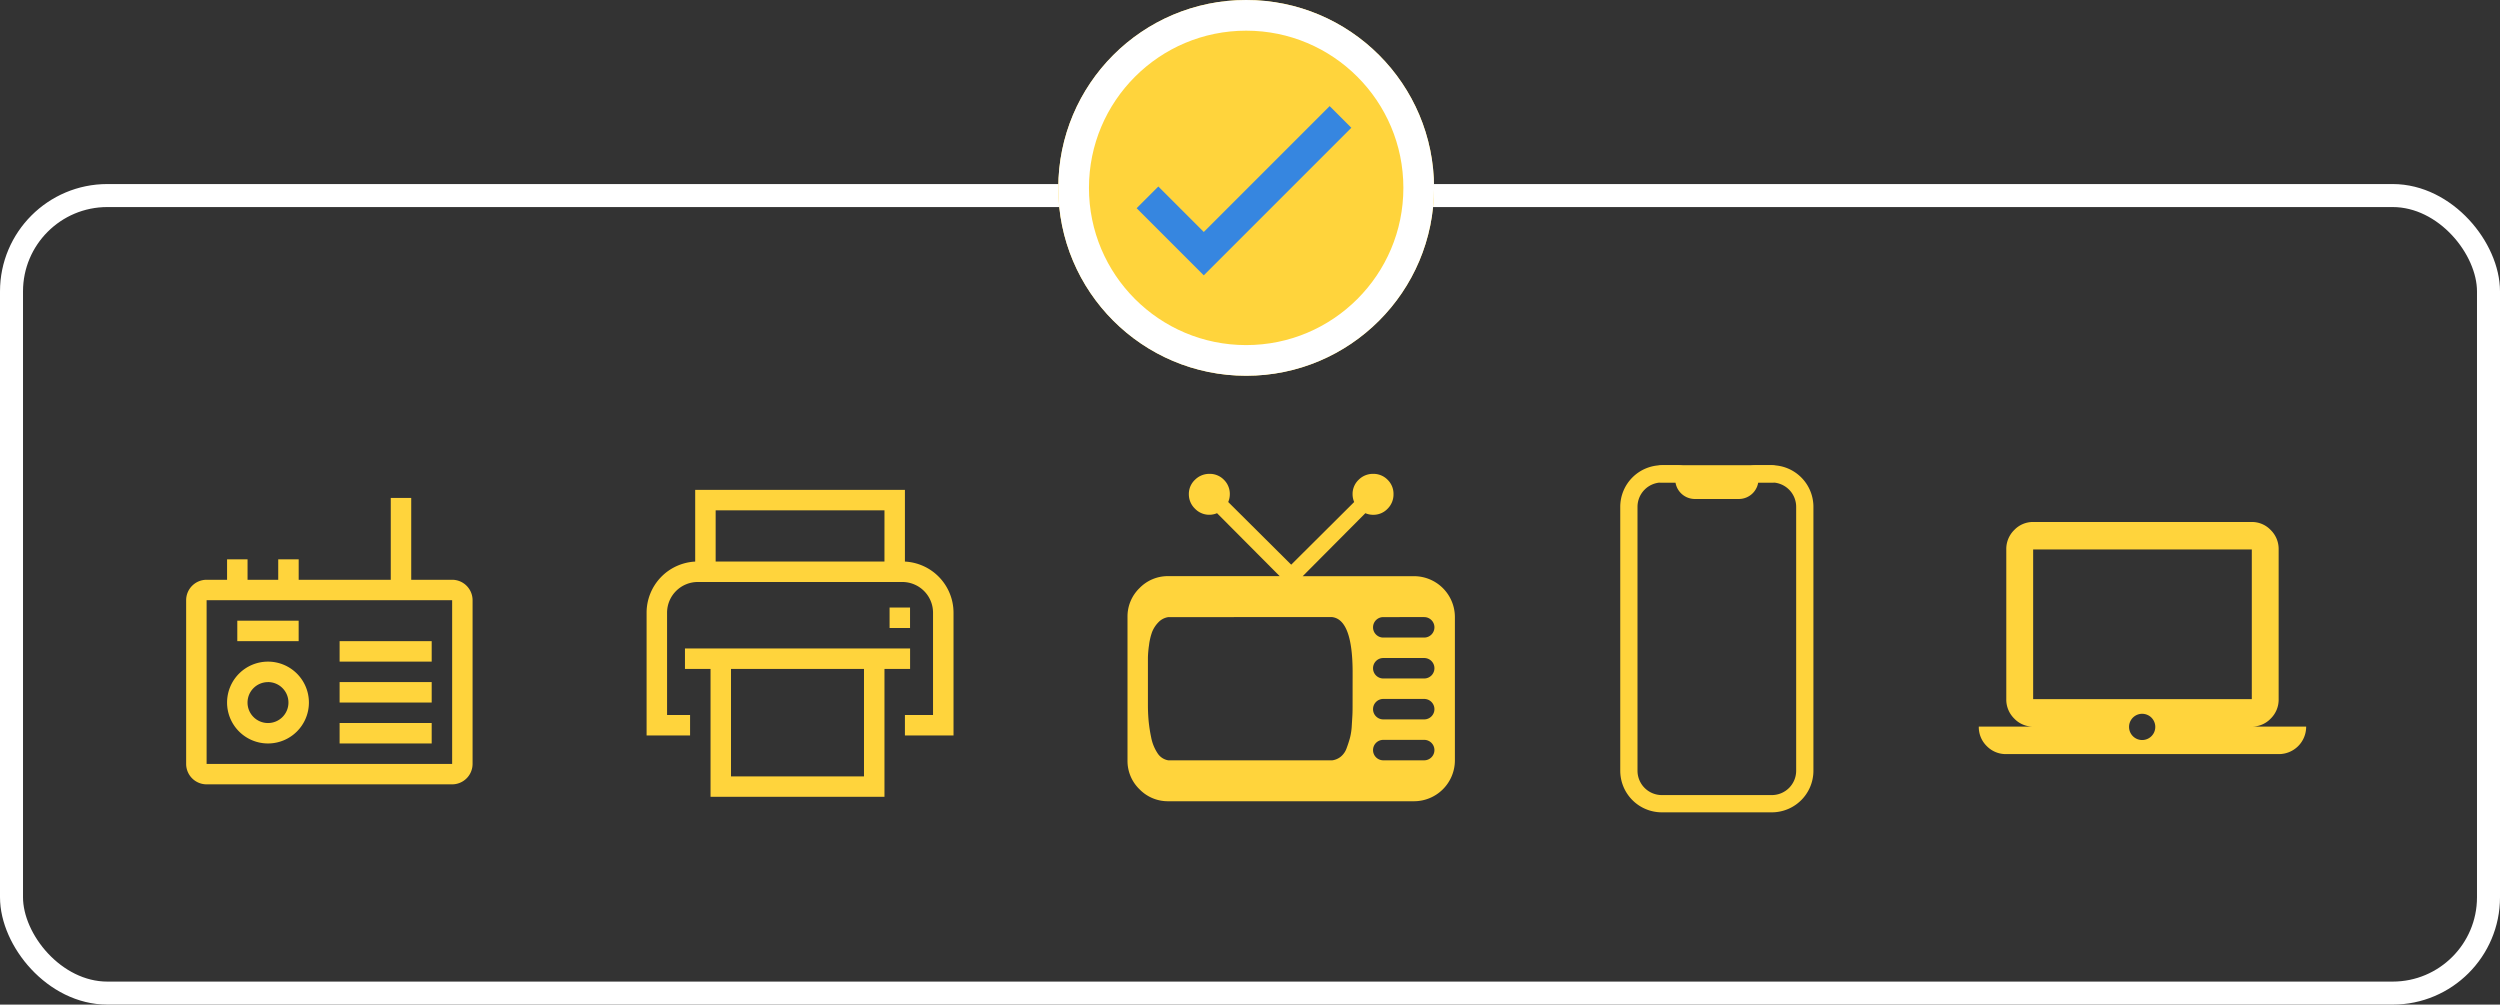 <svg xmlns="http://www.w3.org/2000/svg" width="326" height="131" viewBox="0 0 326 131"><rect x="0" y="0" width="326" height="131" fill="#333333" stroke="none"/><defs><style>.a,.c,.g{fill:none;}.a,.d{stroke:#fff;}.a{stroke-width:3px;}.b,.d,.e{fill:#ffd43c;}.c{stroke:#ffd43c;stroke-linecap:round;stroke-linejoin:round;stroke-width:2.25px;}.d,.e{stroke-width:4px;}.e{stroke:#3686e0;}.f{stroke:none;}</style></defs><g transform="translate(-1248 -322)"><g class="a" transform="translate(1248 346)"><rect class="f" width="326" height="107" rx="14"/><rect class="g" x="1.5" y="1.5" width="323" height="104" rx="12.5"/></g><path class="b" d="M37.355,42.691H5.336a5.144,5.144,0,0,1-3.773-1.563A5.136,5.136,0,0,1,0,37.355V18.677A5.144,5.144,0,0,1,1.563,14.9a5.136,5.136,0,0,1,3.773-1.563H19.844L11.674,5.128A2.58,2.58,0,0,1,8.8,4.544,2.588,2.588,0,0,1,8,2.647,2.519,2.519,0,0,1,8.8.771,2.625,2.625,0,0,1,10.694,0,2.553,2.553,0,0,1,12.57.771a2.579,2.579,0,0,1,.771,1.9,2.582,2.582,0,0,1-.209,1l8.213,8.172,8.213-8.172a2.582,2.582,0,0,1-.209-1,2.546,2.546,0,0,1,.792-1.9A2.618,2.618,0,0,1,32.04,0a2.56,2.56,0,0,1,1.876.771,2.551,2.551,0,0,1,.771,1.876,2.622,2.622,0,0,1-.771,1.9,2.549,2.549,0,0,1-1.9.792,2.582,2.582,0,0,1-1-.209l-8.171,8.213H37.355a5.336,5.336,0,0,1,5.336,5.336V37.355a5.336,5.336,0,0,1-5.336,5.336Zm-8-16.8q0-6.879-2.668-7.212H5.336A2.245,2.245,0,0,0,4,19.386a3.878,3.878,0,0,0-.792,1.23,7.773,7.773,0,0,0-.4,1.709,12.949,12.949,0,0,0-.146,1.626v6.191q0,1,.083,1.98a19.441,19.441,0,0,0,.333,2.209A5.671,5.671,0,0,0,3.9,36.4a2.054,2.054,0,0,0,1.438.959H26.682a2.263,2.263,0,0,0,1.125-.479,2.5,2.5,0,0,0,.771-1.125q.27-.729.439-1.355a8.245,8.245,0,0,0,.229-1.584q.06-.958.083-1.417t.021-1.251Zm9.339-7.212H33.352a1.334,1.334,0,0,0,0,2.668h5.336a1.334,1.334,0,0,0,0-2.668Zm0,5.336H33.352a1.334,1.334,0,0,0,0,2.668h5.336a1.334,1.334,0,0,0,0-2.668Zm0,5.336H33.352a1.334,1.334,0,0,0,0,2.668h5.336a1.334,1.334,0,0,0,0-2.668Zm0,5.336H33.352a1.334,1.334,0,0,0,0,2.668h5.336a1.334,1.334,0,0,0,0-2.668Z" transform="translate(1395.027 383.791)"/><g transform="translate(1272.274 386.929)"><path class="b" d="M36.936,12.923H31.6V2.25H28.932V12.923H16.925V10.255H14.257v2.668h-4V10.255H7.586v2.668H4.918A2.668,2.668,0,0,0,2.25,15.591V36.936A2.668,2.668,0,0,0,4.918,39.6H36.936A2.668,2.668,0,0,0,39.6,36.936V15.591A2.668,2.668,0,0,0,36.936,12.923ZM4.918,36.936V15.591H36.936V36.936Z" transform="translate(-2.25 -2.25)"/><path class="b" d="M12.086,30.923a5.336,5.336,0,1,1,5.336-5.336A5.336,5.336,0,0,1,12.086,30.923Zm0-8a2.668,2.668,0,1,0,2.668,2.668A2.668,2.668,0,0,0,12.086,22.918Z" transform="translate(-1.414 1.096)"/><path class="b" d="M7.875,15.75h8v2.668h-8Z" transform="translate(-1.205 0.259)"/><path class="b" d="M19.125,18H31.132v2.668H19.125Z" transform="translate(0.886 0.677)"/><path class="b" d="M19.125,22.5H31.132v2.668H19.125Z" transform="translate(0.886 1.514)"/><path class="b" d="M19.125,27H31.132v2.668H19.125Z" transform="translate(0.886 2.35)"/></g><g transform="translate(1332.316 385.883)"><path class="b" d="M34.811,10.472V1.125H7.462v9.347a6.679,6.679,0,0,0-6.337,6.662V33.143h5.67V30.475h-3V17.134a4.007,4.007,0,0,1,4-4H34.477a4.007,4.007,0,0,1,4,4V30.475H34.811v2.668h6.337V17.134A6.679,6.679,0,0,0,34.811,10.472Zm-2.668-.008H10.13V3.793H32.144Z" transform="translate(-1.125 -1.125)"/><path class="b" d="M27.844,14.063h2.668v2.668H27.844Z" transform="translate(3.841 1.28)"/><path class="b" d="M8.679,18.563H5.344v2.668H8.68V37.908h22.68V21.231H34.7V18.563ZM28.69,35.24H11.347V21.231H28.69Z" transform="translate(-0.341 2.116)"/></g><path class="b" d="M35.6,26.682h7.088a3.557,3.557,0,0,1-3.585,3.585H3.585a3.461,3.461,0,0,1-2.544-1.042A3.455,3.455,0,0,1,0,26.682H7.088A3.364,3.364,0,0,1,4.628,25.64,3.464,3.464,0,0,1,3.585,23.1V3.585A3.461,3.461,0,0,1,4.627,1.041,3.361,3.361,0,0,1,7.088,0H35.6a3.364,3.364,0,0,1,2.459,1.042,3.459,3.459,0,0,1,1.042,2.542V23.1a3.461,3.461,0,0,1-1.042,2.544A3.365,3.365,0,0,1,35.6,26.682ZM7.088,3.585V23.1H35.6V3.585ZM21.346,28.432a1.71,1.71,0,1,0-1.251-.5A1.7,1.7,0,0,0,21.346,28.432Z" transform="translate(1506.035 390.067)"/><g transform="translate(1460.406 383.791)"><path class="c" d="M13.3,1.125H27.639a4.3,4.3,0,0,1,4.3,4.3V39.837a4.3,4.3,0,0,1-4.3,4.3H13.3a4.3,4.3,0,0,1-4.3-4.3V5.426a4.3,4.3,0,0,1,4.3-4.3Z" transform="translate(-9 -1.125)"/><path class="c" d="M12.375,1.125h2.151a.718.718,0,0,1,.718.718h0a1.434,1.434,0,0,0,1.434,1.434h5.735a1.434,1.434,0,0,0,1.434-1.434h0a.718.718,0,0,1,.718-.718h2.151" transform="translate(-8.074 -1.125)"/></g><g transform="translate(-267.103 34.897)"><g class="d" transform="translate(1653.103 287.103)"><circle class="f" cx="24.5" cy="24.5" r="24.5"/><circle class="g" cx="24.5" cy="24.5" r="22.5"/></g><path class="e" d="M1660.428,307.3l7.343,7.343,17.827-17.827" transform="translate(4.305 5.537)"/></g></g></svg>